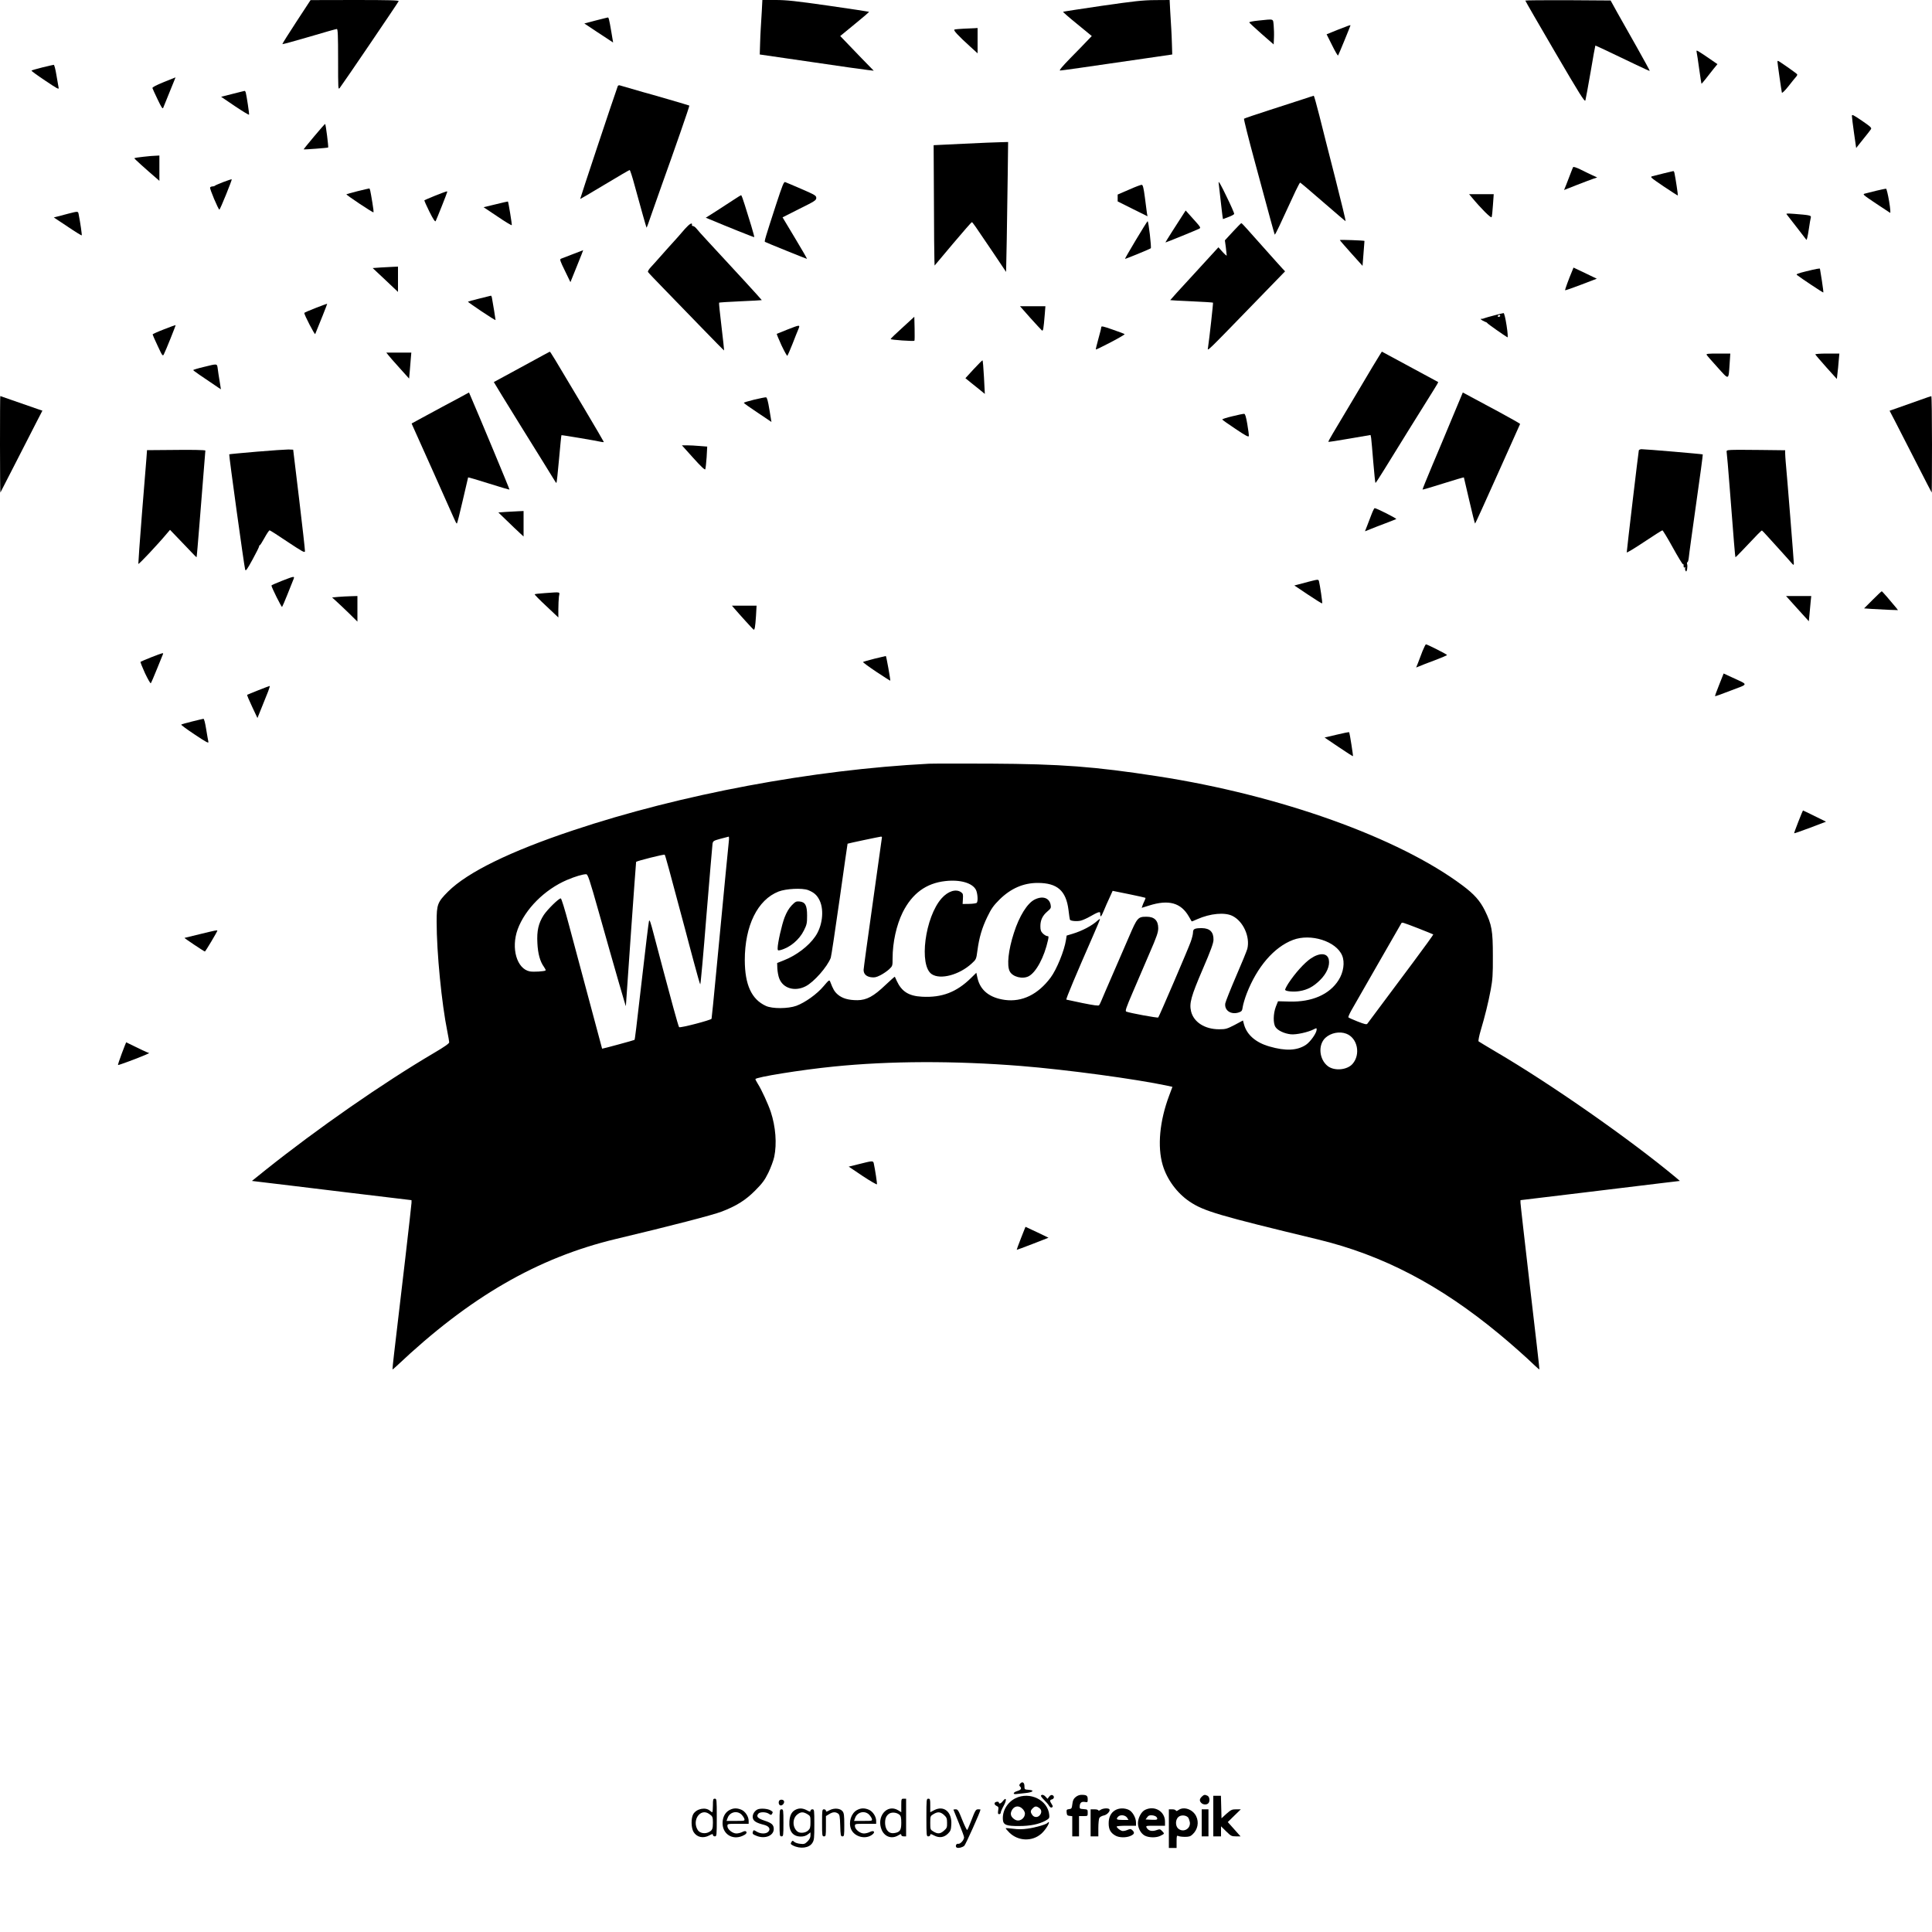 <?xml version="1.0" standalone="no"?>
<!DOCTYPE svg PUBLIC "-//W3C//DTD SVG 20010904//EN"
 "http://www.w3.org/TR/2001/REC-SVG-20010904/DTD/svg10.dtd">
<svg version="1.0" xmlns="http://www.w3.org/2000/svg"
 width="2000pt" height="2000pt" viewBox="0 0 2000 2000"
 preserveAspectRatio="xMidYMid meet">

<g transform="translate(0,2000) scale(0.1,-0.1)"
fill="#000000" stroke="none">
<path d="M3067 19773 c-81 -124 -146 -227 -144 -230 3 -2 128 32 278 76 150
45 279 81 286 81 10 0 13 -66 13 -316 0 -309 0 -316 18 -293 33 42 604 883
609 897 4 9 -91 12 -453 12 l-459 -1 -148 -226z"/>
<path d="M7886 19883 c-4 -65 -9 -147 -11 -183 -2 -36 -6 -110 -7 -165 l-3
-99 530 -77 c292 -43 557 -81 590 -84 l60 -7 -125 128 c-69 71 -147 152 -173
180 l-49 51 151 124 c83 67 149 124 147 127 -3 2 -190 30 -418 63 -343 49
-436 59 -549 59 l-137 0 -6 -117z"/>
<path d="M11407 19940 c-219 -32 -400 -60 -402 -62 -3 -2 63 -60 146 -127
l151 -124 -49 -51 c-26 -28 -104 -108 -173 -178 -83 -85 -119 -128 -106 -128
16 0 201 26 976 139 l185 27 -3 99 c-1 55 -5 129 -7 165 -2 36 -7 118 -11 183
l-6 117 -152 -1 c-127 -1 -215 -11 -549 -59z"/>
<path d="M15790 19994 c0 -4 138 -243 307 -532 261 -446 308 -521 315 -501 4
13 28 146 54 294 25 149 47 271 49 273 2 2 117 -52 425 -200 74 -36 137 -64
138 -62 2 1 -57 110 -131 241 -74 131 -166 294 -205 363 l-69 125 -442 3
c-242 1 -441 -1 -441 -4z"/>
<path d="M6167 19788 l-118 -31 123 -82 c68 -45 135 -89 149 -98 l26 -17 -18
107 c-23 135 -28 153 -37 152 -4 0 -60 -15 -125 -31z"/>
<path d="M13027 19787 c-54 -5 -96 -14 -95 -19 2 -5 59 -58 128 -119 l125
-109 3 67 c2 38 0 96 -3 131 -8 71 9 66 -158 49z"/>
<path d="M13849 19692 l-116 -47 57 -114 c31 -63 59 -111 62 -105 7 10 128
306 128 311 0 6 -17 0 -131 -45z"/>
<path d="M9975 19703 c-44 -2 -86 -6 -94 -9 -16 -5 34 -60 162 -176 l77 -70 0
131 0 131 -32 -2 c-18 -1 -69 -3 -113 -5z"/>
<path d="M17564 19458 c3 -13 15 -90 26 -173 12 -82 22 -151 24 -152 1 -1 20
21 43 50 22 29 59 75 81 103 l41 50 -87 60 c-47 32 -96 65 -109 72 -22 12 -23
11 -19 -10z"/>
<path d="M18400 19363 c0 -16 42 -309 46 -322 2 -8 29 18 67 65 34 44 70 88
79 98 10 10 15 23 12 27 -6 10 -190 139 -198 139 -3 0 -6 -3 -6 -7z"/>
<path d="M438 19302 c-59 -15 -109 -29 -112 -33 -3 -3 60 -49 141 -103 123
-83 145 -95 140 -75 -3 13 -13 72 -23 132 -10 62 -22 107 -28 106 -6 0 -59
-13 -118 -27z"/>
<path d="M1695 19150 c-79 -32 -119 -53 -117 -62 2 -7 26 -60 54 -118 41 -86
52 -101 58 -85 4 11 35 86 68 168 33 81 60 147 59 146 -1 0 -56 -22 -122 -49z"/>
<path d="M6395 19108 c-42 -115 -392 -1168 -389 -1168 3 0 118 68 255 150 137
83 253 150 257 150 5 0 28 -71 51 -157 59 -217 121 -436 124 -440 2 -1 27 66
55 150 29 83 75 215 103 292 128 356 289 818 285 822 -3 3 -411 122 -481 140
-21 6 -208 60 -238 69 -9 3 -19 0 -22 -8z"/>
<path d="M2407 19028 l-118 -30 143 -97 c79 -53 145 -93 146 -88 4 7 -25 195
-34 230 -3 9 -8 17 -12 16 -4 0 -60 -15 -125 -31z"/>
<path d="M13495 18975 c-55 -18 -215 -70 -355 -115 -140 -45 -258 -85 -262
-89 -4 -3 46 -204 112 -446 66 -242 138 -510 161 -595 23 -85 44 -157 45 -159
2 -2 24 38 48 90 60 129 120 258 168 362 23 48 44 87 47 87 3 0 110 -90 236
-200 127 -110 232 -200 235 -200 3 0 -45 199 -107 443 -62 243 -137 535 -165
650 -29 114 -55 207 -58 206 -3 0 -50 -16 -105 -34z"/>
<path d="M19171 18798 c0 -13 10 -92 22 -177 l22 -153 70 88 c39 48 76 95 82
105 11 15 1 25 -92 89 -95 64 -105 69 -104 48z"/>
<path d="M3252 18588 c-61 -73 -110 -133 -109 -134 5 -4 249 15 254 19 5 6
-24 237 -31 244 -2 2 -53 -56 -114 -129z"/>
<path d="M9975 18512 l-310 -15 3 -566 c1 -311 3 -592 5 -623 l2 -57 189 225
c104 123 192 224 196 224 8 0 26 -26 221 -315 l134 -200 7 340 c3 187 8 490
10 673 l4 332 -75 -2 c-42 0 -215 -8 -386 -16z"/>
<path d="M1483 18377 c-51 -5 -93 -12 -92 -16 0 -5 115 -109 220 -199 l39 -34
0 131 0 131 -37 -2 c-21 0 -80 -5 -130 -11z"/>
<path d="M16285 18270 c-3 -5 -16 -37 -29 -72 -13 -35 -33 -86 -44 -114 l-21
-51 132 52 c73 28 150 58 172 65 l39 13 -54 25 c-30 14 -85 40 -122 59 -37 18
-70 29 -73 23z"/>
<path d="M17225 18206 c-49 -12 -103 -26 -119 -30 -27 -7 -22 -12 115 -105 79
-53 146 -96 148 -95 3 2 -23 176 -35 232 -2 12 -8 22 -12 21 -4 -1 -47 -11
-97 -23z"/>
<path d="M2313 18116 c-46 -18 -86 -35 -89 -39 -4 -4 -15 -7 -25 -7 -10 0 -21
-5 -24 -11 -7 -11 85 -228 96 -229 8 0 133 309 128 314 -2 2 -41 -11 -86 -28z"/>
<path d="M12615 18110 c2 -19 11 -98 20 -175 8 -77 18 -154 20 -171 l5 -32 56
21 c31 11 58 26 60 32 3 6 -34 89 -81 185 -55 115 -83 163 -80 140z"/>
<path d="M8034 17883 c-114 -351 -123 -382 -115 -387 11 -7 429 -176 435 -176
3 0 -53 97 -124 215 l-129 215 174 88 c160 79 175 89 175 113 0 24 -12 31
-152 92 -84 36 -160 69 -170 72 -14 5 -28 -31 -94 -232z"/>
<path d="M11688 18037 l-118 -51 0 -36 0 -35 154 -77 155 -77 -6 32 c-2 18
-12 90 -21 162 -13 99 -21 130 -32 132 -8 1 -68 -21 -132 -50z"/>
<path d="M3702 18021 c-62 -16 -114 -30 -116 -32 -6 -6 274 -192 280 -187 3 3
-2 48 -11 99 -22 133 -26 149 -33 148 -4 0 -58 -13 -120 -28z"/>
<path d="M19425 18026 c-49 -12 -103 -26 -119 -30 -27 -7 -22 -11 110 -100 77
-51 144 -95 150 -99 6 -4 3 41 -10 120 -12 70 -26 127 -31 129 -6 1 -50 -8
-100 -20z"/>
<path d="M4506 17975 c-59 -24 -110 -46 -113 -48 -2 -3 21 -56 52 -118 39 -78
59 -108 65 -98 11 21 120 295 120 303 0 9 -7 7 -124 -39z"/>
<path d="M15235 17958 c95 -115 199 -219 206 -206 4 7 10 64 14 126 l8 112
-128 0 -127 0 27 -32z"/>
<path d="M7595 17932 c-39 -26 -120 -78 -180 -117 l-109 -69 35 -14 c180 -76
465 -190 467 -187 2 2 -12 54 -31 117 -20 62 -49 159 -67 216 -17 56 -34 102
-38 101 -4 0 -39 -22 -77 -47z"/>
<path d="M5131 17885 l-125 -30 145 -97 c79 -54 145 -93 147 -89 3 9 -35 242
-40 245 -2 1 -59 -12 -127 -29z"/>
<path d="M12243 17773 c-17 -26 -65 -101 -106 -165 -42 -65 -74 -118 -72 -118
7 0 326 130 348 142 21 11 20 12 -79 122 l-60 67 -31 -48z"/>
<path d="M710 17789 c-41 -11 -92 -25 -114 -30 l-39 -10 143 -95 c78 -53 144
-93 146 -91 4 4 -15 135 -32 220 -6 31 -6 31 -104 6z"/>
<path d="M18501 17774 c8 -11 55 -71 104 -134 49 -63 91 -119 95 -123 4 -4 15
43 24 105 9 62 19 120 22 129 5 19 -18 23 -171 35 -87 6 -90 6 -74 -12z"/>
<path d="M11758 17515 c-64 -107 -115 -195 -112 -195 10 0 259 102 267 110 8
7 -23 280 -33 280 -3 0 -58 -88 -122 -195z"/>
<path d="M7089 17629 c-30 -34 -62 -72 -72 -83 -10 -12 -35 -39 -55 -61 -20
-22 -71 -78 -112 -125 -41 -47 -92 -103 -112 -125 -21 -22 -34 -44 -30 -51 4
-7 79 -86 167 -176 88 -90 263 -270 389 -401 126 -130 230 -236 232 -235 1 2
-11 113 -27 247 -16 134 -28 246 -25 248 2 2 102 9 222 14 120 5 219 11 220
12 2 2 -317 350 -559 610 -55 59 -109 119 -119 133 -11 13 -26 24 -34 24 -8 0
-13 5 -11 11 6 31 -25 13 -74 -42z"/>
<path d="M12762 17601 l-82 -89 10 -74 c5 -40 9 -77 9 -83 0 -5 -19 11 -43 37
l-43 48 -250 -273 c-138 -149 -250 -273 -249 -274 1 -1 100 -7 220 -12 120 -5
220 -12 223 -14 3 -4 -37 -367 -52 -467 -6 -39 -32 -64 534 519 l264 272 -30
32 c-16 18 -46 50 -65 72 -40 46 -217 244 -233 261 -6 6 -35 39 -65 73 -29 33
-56 61 -60 61 -3 0 -43 -40 -88 -89z"/>
<path d="M13870 17515 c0 -3 53 -65 118 -137 l117 -130 10 128 c6 71 10 130
10 130 0 5 -255 14 -255 9z"/>
<path d="M5930 17369 c-58 -23 -113 -44 -122 -47 -16 -6 -11 -21 40 -125 l57
-118 67 166 c37 91 66 165 65 165 -1 -1 -49 -19 -107 -41z"/>
<path d="M3941 17231 l-83 -6 131 -123 131 -124 0 131 0 131 -47 -2 c-27 -1
-86 -4 -132 -7z"/>
<path d="M16276 17198 c-38 -90 -78 -200 -74 -203 2 -2 77 24 166 58 l162 62
-67 32 c-38 18 -92 44 -121 58 l-53 25 -13 -32z"/>
<path d="M18696 17191 c-82 -20 -105 -29 -95 -37 43 -34 271 -185 274 -182 2
2 -5 58 -15 123 -11 66 -20 121 -20 123 0 6 -43 -2 -144 -27z"/>
<path d="M4961 16909 c-62 -15 -115 -30 -117 -32 -2 -2 62 -47 141 -100 80
-54 145 -94 145 -90 0 4 -7 49 -15 98 -8 50 -18 105 -21 123 -2 17 -8 32 -12
31 -4 -1 -58 -14 -121 -30z"/>
<path d="M3268 16812 c-65 -25 -118 -48 -118 -52 0 -21 108 -229 113 -218 38
91 126 312 124 313 -1 2 -55 -18 -119 -43z"/>
<path d="M10664 16711 c59 -65 113 -124 120 -130 15 -12 18 5 32 172 l6 77
-132 0 -131 0 105 -119z"/>
<path d="M15468 16735 c-48 -12 -95 -26 -105 -30 -10 -5 -25 -7 -33 -6 -8 1
-1 -6 15 -16 17 -9 34 -17 38 -18 4 0 11 -5 15 -11 6 -9 168 -123 207 -146 6
-4 3 45 -9 123 -11 73 -25 129 -31 128 -5 0 -49 -11 -97 -24z m62 -5 c0 -5 -7
-10 -16 -10 -8 0 -12 5 -9 10 3 6 10 10 16 10 5 0 9 -4 9 -10z"/>
<path d="M9343 16609 c-68 -61 -123 -114 -123 -119 0 -8 238 -25 246 -17 3 2
3 59 2 126 l-3 122 -122 -112z"/>
<path d="M1698 16591 c-65 -25 -118 -49 -118 -53 0 -4 23 -57 52 -118 48 -104
53 -110 64 -88 19 36 125 300 122 303 -2 1 -56 -19 -120 -44z"/>
<path d="M8150 16588 c-58 -23 -107 -43 -109 -44 -2 -2 20 -55 49 -119 30 -63
57 -112 61 -108 4 5 28 60 53 123 24 63 52 132 61 153 19 47 18 47 -115 -5z"/>
<path d="M11400 16612 c0 -9 -14 -64 -30 -121 -16 -58 -28 -107 -26 -109 3 -2
72 32 155 75 82 43 147 81 143 84 -4 4 -60 25 -124 47 -102 36 -118 39 -118
24z"/>
<path d="M5495 16253 c-104 -57 -233 -127 -285 -155 -52 -28 -96 -52 -98 -53
-1 -1 129 -213 289 -471 161 -258 306 -493 323 -521 17 -29 33 -53 36 -53 3 0
15 111 27 246 12 135 23 247 25 249 3 3 371 -59 416 -70 12 -3 22 -3 22 1 0 3
-93 162 -206 352 -326 548 -347 582 -353 581 -3 -1 -91 -48 -196 -106z"/>
<path d="M14284 16327 c-12 -17 -115 -189 -229 -382 -114 -192 -230 -387 -258
-433 -27 -45 -48 -84 -46 -86 2 -2 102 13 221 34 l216 37 6 -31 c2 -17 13
-129 22 -248 10 -120 20 -218 23 -218 3 1 44 63 90 138 85 139 422 682 513
826 27 43 48 79 46 81 -2 1 -68 37 -148 80 -279 151 -434 235 -435 235 0 0
-10 -15 -21 -33z"/>
<path d="M4018 16326 c10 -14 63 -74 118 -135 l99 -110 7 77 c4 42 9 103 11
135 l5 57 -130 0 -129 0 19 -24z"/>
<path d="M17667 16327 c4 -8 55 -66 113 -130 121 -134 113 -137 125 36 l7 107
-127 0 c-102 0 -124 -2 -118 -13z"/>
<path d="M18792 16331 c2 -5 53 -64 113 -132 l110 -122 6 54 c4 30 10 89 13
132 l7 77 -126 0 c-73 0 -125 -4 -123 -9z"/>
<path d="M10079 16178 l-85 -93 55 -45 c30 -25 76 -61 101 -81 l45 -37 -9 174
c-5 96 -12 174 -15 174 -4 0 -45 -42 -92 -92z"/>
<path d="M2108 16201 c-60 -14 -108 -29 -108 -32 0 -5 80 -61 261 -182 l26
-17 -13 82 c-8 46 -17 104 -20 131 -8 55 0 54 -146 18z"/>
<path d="M4765 15888 c-49 -27 -133 -72 -185 -99 -52 -28 -145 -78 -207 -112
l-112 -61 13 -30 c8 -17 101 -227 209 -466 107 -239 205 -459 217 -487 12 -29
25 -53 29 -53 4 0 31 107 61 238 30 130 55 239 56 240 1 2 98 -26 214 -63 116
-37 213 -65 214 -63 3 2 -313 760 -400 961 l-19 44 -90 -49z"/>
<path d="M15036 15681 c-58 -141 -153 -366 -210 -501 -57 -135 -102 -247 -100
-248 1 -2 98 26 214 63 116 37 213 65 214 63 1 -1 26 -110 56 -240 30 -131 57
-238 60 -238 3 0 108 231 234 513 126 281 231 515 232 518 2 3 -97 59 -219
125 -121 65 -256 138 -298 160 l-76 41 -107 -256z"/>
<path d="M0 15398 c0 -276 2 -499 4 -497 1 2 72 139 156 304 84 165 181 355
216 422 l63 122 -42 14 c-134 47 -392 137 -394 137 -2 0 -3 -226 -3 -502z"/>
<path d="M19875 15859 c-60 -22 -156 -55 -212 -75 l-102 -36 63 -121 c35 -67
132 -257 216 -422 84 -165 155 -302 157 -304 1 -2 3 221 3 497 0 276 -3 502
-7 501 -5 0 -57 -18 -118 -40z"/>
<path d="M7808 15863 c-60 -15 -108 -29 -108 -33 0 -4 64 -50 143 -102 l143
-96 -21 127 c-15 92 -25 126 -35 128 -8 1 -63 -10 -122 -24z"/>
<path d="M12758 15691 c-60 -14 -107 -29 -105 -34 1 -4 63 -48 137 -97 107
-72 136 -87 138 -73 1 10 -6 65 -16 123 -13 76 -22 105 -32 106 -8 1 -63 -10
-122 -25z"/>
<path d="M7176 15260 c79 -88 120 -127 125 -118 3 7 10 63 14 124 l6 111 -77
6 c-42 4 -101 7 -131 7 l-54 0 117 -130z"/>
<path d="M1774 15342 l-252 -2 -6 -83 c-4 -45 -25 -307 -47 -581 -22 -275 -38
-506 -37 -513 2 -11 199 198 305 325 l23 27 77 -80 c43 -45 104 -109 137 -143
32 -35 60 -62 61 -60 2 2 15 156 30 343 15 187 35 435 44 550 10 116 17 211
17 211 -4 6 -143 9 -352 6z"/>
<path d="M2656 15324 c-153 -13 -280 -25 -283 -27 -5 -5 155 -1163 165 -1194
6 -18 19 0 76 104 38 69 69 132 69 139 0 8 3 12 5 9 3 -3 25 31 49 75 24 44
48 80 54 80 5 0 89 -53 186 -119 156 -103 178 -116 180 -97 1 11 -26 253 -60
536 l-62 515 -50 2 c-28 0 -175 -10 -329 -23z"/>
<path d="M16965 15338 c-4 -14 -125 -1035 -125 -1056 0 -7 81 42 180 108 99
66 184 120 189 120 5 0 53 -79 106 -175 53 -96 101 -175 106 -175 5 0 8 -3 8
-7 -3 -21 2 -33 13 -27 7 4 8 3 4 -4 -4 -7 -3 -19 2 -29 8 -14 11 -11 17 15 3
17 4 41 0 52 -3 11 -2 20 3 20 6 0 12 24 15 53 2 28 37 279 76 556 40 277 70
505 68 507 -4 4 -591 54 -635 54 -12 0 -24 -6 -27 -12z"/>
<path d="M17918 15342 c-45 -3 -47 -4 -43 -30 3 -15 16 -173 30 -352 43 -560
57 -725 60 -728 1 -2 29 25 61 59 168 178 208 219 214 217 3 -2 31 -30 60 -63
30 -34 91 -101 136 -150 45 -50 93 -103 107 -120 23 -26 26 -28 27 -10 0 23
-71 915 -85 1060 -2 28 -5 64 -5 82 l0 32 -257 3 c-142 2 -279 2 -305 0z"/>
<path d="M14197 14673 c-14 -38 -35 -92 -46 -120 l-21 -53 53 21 c28 12 99 39
157 61 57 22 109 42 114 45 8 5 -205 113 -224 113 -4 0 -19 -30 -33 -67z"/>
<path d="M5242 14701 l-83 -6 88 -85 c48 -47 107 -103 131 -125 l42 -39 0 132
0 132 -47 -2 c-27 -1 -85 -4 -131 -7z"/>
<path d="M2918 13987 c-60 -23 -108 -45 -108 -48 0 -19 105 -228 110 -222 4 5
28 60 53 123 25 63 53 132 61 153 20 47 20 47 -116 -6z"/>
<path d="M13550 13979 c-41 -11 -92 -25 -113 -30 l-38 -10 142 -95 c78 -52
143 -93 146 -90 5 4 -23 190 -33 229 -6 21 -9 20 -104 -4z"/>
<path d="M19386 13791 l-89 -89 84 -6 c46 -3 125 -7 176 -9 l91 -3 -21 27
c-53 65 -142 168 -147 168 -3 1 -45 -39 -94 -88z"/>
<path d="M5638 13860 c-54 -3 -100 -9 -103 -12 -3 -3 51 -58 120 -122 l125
-118 0 85 c0 46 3 105 6 131 8 53 27 48 -148 36z"/>
<path d="M3501 13821 l-63 -6 43 -39 c24 -21 83 -78 132 -125 l87 -86 0 133 0
132 -67 -2 c-38 -1 -97 -4 -132 -7z"/>
<path d="M18607 13699 l118 -130 7 73 c4 40 9 99 12 131 l6 57 -131 0 -130 0
118 -131z"/>
<path d="M7596 13708 c58 -68 199 -223 205 -226 12 -5 17 27 25 141 l6 107
-127 0 -128 0 19 -22z"/>
<path d="M14725 13258 c-15 -40 -36 -94 -46 -121 l-19 -47 33 13 c17 8 89 36
160 62 70 27 127 51 127 54 0 7 -205 111 -219 111 -4 0 -20 -33 -36 -72z"/>
<path d="M1568 13197 c-58 -23 -109 -45 -113 -48 -3 -4 18 -57 46 -118 29 -61
56 -108 60 -104 4 4 33 71 64 148 32 77 59 146 62 153 7 17 0 15 -119 -31z"/>
<path d="M9052 13181 c-62 -16 -115 -31 -118 -34 -3 -3 58 -48 137 -101 79
-52 144 -94 145 -93 4 5 -41 257 -46 256 -3 0 -56 -13 -118 -28z"/>
<path d="M17797 12912 c-26 -64 -45 -117 -43 -119 2 -2 76 24 165 59 186 71
185 55 15 134 l-91 42 -46 -116z"/>
<path d="M2675 12855 c-60 -25 -113 -46 -116 -47 -4 -2 19 -57 50 -122 l56
-119 44 109 c24 60 54 135 67 167 12 31 19 57 16 56 -4 0 -56 -20 -117 -44z"/>
<path d="M1988 12531 c-58 -14 -109 -29 -112 -32 -4 -3 60 -50 140 -103 123
-82 146 -94 141 -74 -3 12 -13 71 -23 131 -10 63 -21 107 -28 106 -6 -1 -59
-13 -118 -28z"/>
<path d="M13839 12395 l-127 -30 145 -98 c80 -54 147 -97 149 -95 3 4 -33 233
-39 248 -1 3 -59 -8 -128 -25z"/>
<path d="M9615 12094 c-1202 -62 -2564 -316 -3680 -689 -652 -217 -1095 -434
-1296 -634 -110 -110 -119 -134 -119 -313 0 -317 52 -848 111 -1137 10 -51 19
-101 19 -111 0 -12 -48 -46 -157 -110 -530 -312 -1206 -782 -1747 -1214 l-138
-111 133 -16 c74 -9 446 -53 827 -100 l692 -83 0 -27 c0 -22 -113 -1000 -180
-1558 -11 -91 -18 -166 -17 -167 1 -2 23 16 47 39 751 710 1455 1117 2265
1311 572 136 1007 249 1097 284 153 59 246 118 344 216 76 77 99 107 138 186
25 52 53 127 61 165 28 136 15 310 -36 465 -26 78 -95 229 -132 287 -15 24
-27 47 -27 52 0 20 477 97 810 130 581 59 1251 61 1940 6 473 -38 1190 -135
1517 -205 l50 -11 -34 -91 c-99 -263 -123 -527 -67 -718 44 -149 148 -291 279
-379 148 -99 297 -143 1330 -392 669 -162 1260 -470 1875 -979 113 -93 283
-243 369 -327 25 -23 46 -41 47 -40 2 1 -42 384 -97 851 -54 467 -99 860 -99
875 l0 27 648 78 c356 43 727 88 825 100 l177 21 -42 36 c-477 397 -1294 968
-1863 1301 -93 55 -174 104 -179 108 -4 5 5 55 22 112 44 148 78 285 104 423
19 104 23 151 22 350 0 263 -11 323 -83 470 -51 102 -110 168 -230 258 -660
495 -1892 936 -3157 1131 -655 101 -997 127 -1734 131 -311 1 -596 1 -635 -1z
m-2070 -801 c-6 -48 -41 -418 -130 -1348 -25 -264 -47 -485 -49 -491 -5 -14
-326 -98 -336 -87 -4 4 -31 96 -60 203 -28 107 -76 283 -105 390 -28 107 -72
271 -96 363 -36 138 -45 164 -51 140 -4 -15 -35 -266 -68 -558 -67 -581 -77
-665 -82 -670 -4 -4 -332 -93 -335 -91 -1 1 -221 822 -344 1284 -42 158 -77
272 -84 272 -22 0 -138 -115 -176 -172 -55 -85 -73 -164 -66 -290 5 -110 28
-193 68 -247 12 -17 20 -33 17 -37 -11 -10 -124 -17 -163 -10 -135 26 -197
240 -126 436 77 209 279 412 511 511 85 36 162 59 198 59 17 0 34 -49 132
-397 168 -597 279 -979 279 -968 7 122 104 1491 106 1493 9 10 290 81 296 74
6 -6 43 -141 214 -782 13 -52 53 -200 87 -327 34 -128 64 -233 67 -233 4 0 33
321 64 713 32 391 61 726 63 742 5 29 10 32 82 52 42 11 81 21 85 22 4 1 5
-20 2 -46z m1585 40 c0 -5 -43 -309 -95 -678 -52 -368 -95 -681 -95 -695 0
-42 26 -68 75 -76 37 -5 54 -2 98 20 28 14 69 42 90 61 37 35 37 36 37 113 0
167 40 346 105 478 98 195 242 301 440 323 156 18 284 -20 319 -93 16 -35 22
-113 8 -131 -4 -6 -38 -11 -77 -12 l-70 -1 3 53 c3 46 1 55 -19 69 -53 37
-135 11 -201 -63 -173 -194 -238 -697 -102 -786 90 -59 284 -7 412 110 48 44
48 45 60 133 18 137 48 238 103 351 42 87 64 117 127 180 116 114 246 171 394
171 203 0 294 -80 319 -280 6 -52 13 -98 15 -101 8 -14 76 -19 114 -9 22 6 66
26 97 44 32 19 68 37 81 41 19 5 22 3 22 -21 0 -36 11 -23 39 44 12 30 37 87
56 127 l33 73 168 -34 c92 -19 169 -36 171 -38 3 -2 -2 -17 -10 -33 -8 -15
-17 -38 -21 -50 l-7 -21 77 24 c202 64 329 29 411 -114 15 -26 27 -48 29 -50
1 -2 28 9 59 23 134 59 282 73 362 34 113 -55 186 -217 155 -342 -7 -24 -59
-152 -117 -285 -57 -133 -107 -258 -111 -279 -11 -73 59 -120 139 -94 31 11
36 16 42 59 4 26 22 88 41 137 107 276 283 481 479 555 184 70 448 -14 509
-162 29 -70 14 -174 -37 -254 -94 -149 -277 -229 -510 -222 l-117 3 -22 -55
c-28 -72 -30 -174 -4 -212 23 -36 92 -68 158 -75 56 -6 179 21 239 52 27 14
29 14 29 -3 0 -35 -64 -126 -111 -158 -91 -60 -210 -66 -378 -17 -141 40 -234
121 -263 228 l-11 41 -86 -46 c-80 -41 -92 -45 -161 -45 -148 0 -263 74 -290
185 -20 84 -1 154 121 438 83 192 110 268 111 302 2 81 -37 121 -120 122 -76
0 -92 -8 -92 -45 0 -18 -11 -61 -24 -97 -25 -71 -325 -770 -336 -783 -6 -7
-299 47 -331 61 -13 6 -3 36 66 197 45 105 123 286 173 403 78 179 92 221 92
265 -1 78 -40 117 -120 117 -90 0 -97 -8 -182 -206 -42 -98 -120 -278 -173
-399 -53 -121 -103 -238 -112 -260 -9 -22 -20 -45 -25 -51 -6 -8 -55 -1 -170
22 -89 19 -165 35 -169 36 -8 3 103 266 275 658 42 95 75 175 73 176 -2 2 -12
-4 -23 -14 -59 -55 -162 -109 -262 -139 l-60 -18 -7 -45 c-17 -111 -96 -305
-159 -390 -131 -175 -295 -255 -474 -231 -158 22 -254 99 -283 226 l-12 55
-56 -55 c-149 -146 -300 -204 -506 -193 -138 7 -211 54 -262 164 -9 22 -19 41
-20 43 -1 2 -44 -36 -96 -85 -123 -118 -195 -157 -291 -158 -92 0 -156 18
-204 59 -34 30 -48 54 -78 133 -9 21 -13 18 -69 -48 -68 -81 -190 -168 -281
-202 -86 -31 -250 -32 -316 -1 -148 68 -217 218 -218 473 0 357 132 626 350
711 78 30 243 38 305 15 63 -25 94 -53 121 -110 47 -102 27 -265 -47 -371 -68
-99 -196 -196 -324 -246 l-70 -28 2 -58 c2 -32 10 -77 19 -100 38 -104 161
-141 274 -83 85 43 224 201 260 295 5 13 46 284 91 602 45 318 82 579 83 579
2 3 330 72 344 73 6 1 12 -2 12 -6z m5549 -942 c84 -33 155 -62 158 -64 2 -3
-92 -133 -209 -290 -117 -157 -269 -361 -338 -453 -69 -92 -129 -174 -135
-181 -8 -11 -27 -6 -100 22 -49 19 -92 39 -96 43 -4 4 10 36 30 72 21 36 145
252 275 480 131 228 240 418 243 423 7 11 11 10 172 -52z m-742 -1092 c116
-44 151 -214 64 -313 -56 -63 -186 -75 -255 -23 -91 70 -104 221 -25 294 56
51 146 69 216 42z"/>
<path d="M10711 10688 c-76 -37 -160 -172 -215 -345 -58 -178 -75 -339 -43
-399 30 -57 132 -83 196 -50 77 41 161 197 200 374 8 37 7 42 -9 42 -9 0 -29
12 -44 26 -21 22 -26 36 -26 76 0 63 22 110 73 153 36 31 39 37 33 69 -14 72
-83 95 -165 54z"/>
<path d="M8195 10627 c-29 -31 -52 -70 -73 -124 -29 -75 -72 -266 -72 -320 0
-22 3 -24 26 -19 100 25 198 107 246 204 30 60 33 75 33 154 0 106 -19 141
-80 146 -33 3 -42 -2 -80 -41z"/>
<path d="M13568 10077 c-67 -46 -161 -151 -229 -254 -22 -34 -38 -66 -35 -71
9 -15 90 -22 148 -12 82 13 146 47 214 115 68 68 102 146 90 210 -14 71 -94
76 -188 12z"/>
<path d="M18616 11493 c-25 -64 -45 -118 -43 -119 2 -2 77 24 167 58 l163 62
-118 58 c-64 32 -119 58 -120 58 -2 0 -24 -52 -49 -117z"/>
<path d="M2070 10330 c-85 -21 -157 -38 -160 -39 -6 -1 203 -141 211 -141 6 0
129 206 129 216 0 7 -21 3 -180 -36z"/>
<path d="M1261 9095 c-24 -64 -42 -118 -39 -120 3 -4 203 70 288 107 l35 16
-25 10 c-14 5 -67 30 -119 56 -52 25 -94 46 -95 46 -1 0 -21 -52 -45 -115z"/>
<path d="M8895 7950 l-109 -27 144 -97 c80 -53 147 -91 148 -86 3 9 -18 148
-33 218 -7 27 -12 27 -150 -8z"/>
<path d="M10569 7182 c-25 -64 -45 -118 -44 -120 1 -1 76 26 165 61 l164 64
-118 57 c-65 31 -119 56 -120 56 0 0 -22 -53 -47 -118z"/>
<path d="M10560 1535 c-10 -12 -10 -19 -2 -27 22 -22 12 -37 -28 -49 -43 -13
-49 -36 -9 -31 13 1 55 6 93 10 80 8 101 29 34 34 -42 3 -43 4 -43 38 0 39
-23 52 -45 25z"/>
<path d="M10776 1412 c-3 -5 11 -24 31 -43 19 -19 43 -46 52 -61 12 -18 21
-24 31 -18 11 7 11 13 -3 34 -22 33 -21 43 3 49 24 6 27 35 4 44 -11 4 -23 -2
-33 -16 l-17 -22 -19 20 c-19 22 -40 27 -49 13z"/>
<path d="M11134 1396 c-21 -17 -29 -35 -33 -72 -6 -45 -8 -49 -34 -52 -25 -3
-28 -7 -25 -35 2 -27 8 -33 31 -35 l27 -3 0 -105 0 -104 35 0 35 0 0 105 0
105 45 0 c45 0 45 0 45 34 0 34 -1 35 -42 38 -41 3 -43 5 -41 32 3 36 19 48
56 42 25 -5 27 -3 27 28 0 38 -12 46 -65 46 -21 0 -44 -9 -61 -24z"/>
<path d="M12440 1400 c-24 -24 -25 -43 -4 -64 18 -19 55 -21 72 -4 19 19 15
66 -7 78 -28 14 -38 13 -61 -10z"/>
<path d="M10511 1384 c-84 -42 -137 -132 -129 -222 4 -53 36 -66 168 -65 115
0 207 19 274 56 37 21 41 27 38 57 -12 155 -201 249 -351 174z m74 -109 c14
-13 25 -35 25 -47 0 -56 -61 -93 -106 -63 -37 24 -48 52 -34 86 23 54 75 65
115 24z m173 9 c26 -18 28 -50 5 -76 -22 -25 -59 -23 -77 4 -21 30 -20 44 4
68 24 24 38 25 68 4z"/>
<path d="M12560 1200 l0 -210 40 0 40 0 0 52 0 52 53 -52 c49 -48 56 -52 101
-52 l48 0 -66 74 -66 74 67 66 68 66 -49 0 c-43 0 -53 -5 -100 -46 l-51 -47
-3 117 -3 116 -39 0 -40 0 0 -210z"/>
<path d="M7380 1310 c0 -38 -3 -70 -7 -70 -3 0 -14 7 -23 15 -46 41 -139 22
-173 -34 -25 -42 -23 -144 3 -186 34 -55 100 -69 163 -35 31 17 37 17 37 5 0
-8 9 -15 20 -15 19 0 20 7 20 195 0 188 -1 195 -20 195 -18 0 -20 -7 -20 -70z
m-40 -87 c36 -24 40 -32 40 -90 0 -66 -6 -80 -42 -99 -40 -21 -93 -11 -114 20
-65 101 25 232 116 169z"/>
<path d="M9330 1310 l0 -70 -32 20 c-117 71 -231 -70 -169 -207 32 -69 104
-92 169 -53 26 16 32 17 32 5 0 -9 10 -15 25 -15 l25 0 0 195 0 195 -25 0
c-24 0 -25 -2 -25 -70z m-18 -97 c14 -12 18 -31 18 -83 0 -76 -14 -97 -72
-106 -52 -9 -89 27 -95 92 -4 56 11 92 47 112 30 15 76 8 102 -15z"/>
<path d="M9590 1185 c0 -188 1 -195 20 -195 11 0 20 7 20 15 0 12 7 11 40 -6
53 -28 103 -21 144 20 26 26 31 39 34 94 8 130 -77 201 -178 148 l-40 -21 0
70 c0 63 -2 70 -20 70 -19 0 -20 -7 -20 -195z m182 27 c27 -25 32 -36 32 -81
1 -47 -2 -56 -32 -82 -38 -34 -65 -36 -109 -9 -32 19 -33 21 -33 90 0 69 1 71
33 90 44 27 71 25 109 -8z"/>
<path d="M10382 1356 c-20 -27 -42 -34 -42 -15 0 6 -10 9 -22 7 -29 -4 -30
-30 -1 -43 19 -8 22 -15 16 -47 -4 -31 -3 -38 11 -38 9 0 16 8 16 17 0 9 14
41 31 71 33 60 27 94 -9 48z"/>
<path d="M8064 1355 c-8 -21 2 -45 19 -45 20 0 40 27 33 45 -7 19 -45 20 -52
0z"/>
<path d="M7551 1262 c-45 -24 -71 -74 -71 -136 0 -111 100 -176 204 -132 38
16 53 33 39 47 -6 6 -21 4 -39 -6 -16 -8 -43 -15 -61 -15 -40 0 -93 43 -93 76
0 24 0 24 110 24 l110 0 0 31 c0 44 -36 99 -76 115 -45 19 -83 18 -123 -4z
m123 -44 c13 -13 27 -33 31 -45 6 -23 5 -23 -89 -23 l-95 0 11 30 c21 61 95
80 142 38z"/>
<path d="M7840 1268 c-34 -18 -55 -58 -46 -91 7 -30 40 -49 113 -67 53 -13 73
-43 47 -71 -22 -25 -79 -25 -121 0 -27 17 -32 18 -37 5 -10 -27 -7 -32 39 -50
87 -33 176 4 175 74 -1 42 -22 61 -96 85 -71 23 -88 43 -64 72 17 20 80 19
109 -1 19 -14 25 -14 32 -3 12 20 11 23 -12 37 -31 20 -110 25 -139 10z"/>
<path d="M8245 1270 c-46 -18 -69 -58 -73 -124 -7 -102 34 -157 118 -158 28 0
52 7 71 21 l29 22 0 -31 c0 -22 -10 -41 -30 -62 -28 -27 -36 -30 -76 -25 -25
2 -53 12 -62 20 -16 15 -19 15 -30 -3 -10 -17 -8 -21 16 -34 76 -39 170 -27
202 27 18 28 20 51 20 190 0 150 -1 157 -20 157 -11 0 -20 -7 -20 -15 0 -12
-6 -12 -37 5 -39 21 -74 24 -108 10z m113 -50 c31 -19 32 -22 32 -83 0 -54 -4
-67 -24 -86 -28 -27 -86 -32 -112 -10 -51 42 -53 132 -2 174 36 30 62 31 106
5z"/>
<path d="M8588 1261 c-31 -17 -38 -18 -38 -6 0 8 -9 15 -20 15 -19 0 -20 -7
-20 -140 0 -133 1 -140 20 -140 19 0 20 7 20 105 l0 105 33 20 c38 24 66 25
93 6 16 -12 19 -29 22 -125 3 -101 5 -111 23 -111 18 0 19 9 19 119 0 98 -3
122 -18 141 -25 31 -87 36 -134 11z"/>
<path d="M8871 1262 c-59 -32 -89 -124 -62 -194 32 -83 153 -115 223 -58 33
27 12 46 -28 25 -16 -8 -43 -15 -61 -15 -40 0 -93 43 -93 76 0 24 0 24 110 24
l110 0 0 31 c0 44 -36 99 -76 115 -45 19 -83 18 -123 -4z m123 -44 c13 -13 27
-33 31 -45 6 -23 5 -23 -89 -23 l-95 0 11 30 c21 61 95 80 142 38z"/>
<path d="M11392 1264 c-12 -8 -22 -10 -22 -5 0 6 -18 11 -40 11 l-40 0 0 -140
0 -140 40 0 40 0 0 86 c0 47 5 94 10 104 6 11 26 22 45 26 35 6 71 46 60 64
-10 15 -68 12 -93 -6z"/>
<path d="M11543 1260 c-44 -26 -67 -74 -66 -137 0 -60 19 -95 66 -123 40 -25
116 -26 163 -4 38 18 42 33 16 58 -17 15 -22 15 -55 1 -20 -8 -44 -12 -54 -8
-23 8 -53 33 -53 45 0 4 45 8 100 8 l100 0 0 32 c0 50 -36 114 -74 132 -46 22
-104 20 -143 -4z m125 -77 l14 -23 -61 0 c-63 0 -72 7 -45 35 23 22 73 16 92
-12z"/>
<path d="M11853 1264 c-39 -19 -73 -84 -73 -138 0 -53 32 -110 74 -130 44 -21
118 -21 159 0 44 22 43 21 18 48 -21 22 -24 23 -61 10 -46 -16 -83 -6 -100 26
-10 20 -8 20 90 20 l100 0 0 43 c0 106 -108 170 -207 121z m121 -76 c15 -25 5
-29 -58 -26 l-57 3 17 23 c12 18 24 22 51 20 20 -2 41 -10 47 -20z"/>
<path d="M12200 1263 c-17 -12 -25 -13 -28 -5 -2 7 -19 12 -38 12 l-34 0 0
-200 0 -200 40 0 40 0 0 66 c0 60 2 65 18 58 9 -5 40 -9 69 -9 41 0 57 5 78
25 54 50 69 126 37 190 -35 70 -127 102 -182 63z m98 -76 c7 -8 15 -30 19 -49
11 -68 -65 -112 -118 -69 -34 27 -33 95 1 123 26 21 74 19 98 -5z"/>
<path d="M8070 1130 c0 -133 1 -140 20 -140 19 0 20 7 20 140 0 133 -1 140
-20 140 -19 0 -20 -7 -20 -140z"/>
<path d="M9870 1266 c0 -2 25 -63 55 -136 30 -73 55 -140 55 -150 0 -28 -40
-72 -61 -67 -22 6 -34 -32 -13 -40 18 -7 54 2 76 19 13 10 168 355 168 375 0
2 -11 3 -23 3 -26 0 -30 -6 -78 -131 -17 -43 -33 -81 -37 -83 -4 -2 -27 45
-51 105 -38 97 -46 109 -67 109 -13 0 -24 -2 -24 -4z"/>
<path d="M12440 1130 l0 -140 35 0 35 0 0 140 0 140 -35 0 -35 0 0 -140z"/>
<path d="M10846 1131 c-10 -16 -125 -50 -208 -61 -53 -8 -101 -8 -150 -1 -40
5 -74 8 -77 5 -2 -2 16 -23 40 -47 91 -87 233 -92 327 -11 40 34 89 110 79
121 -3 2 -8 0 -11 -6z"/>
</g>
</svg>
